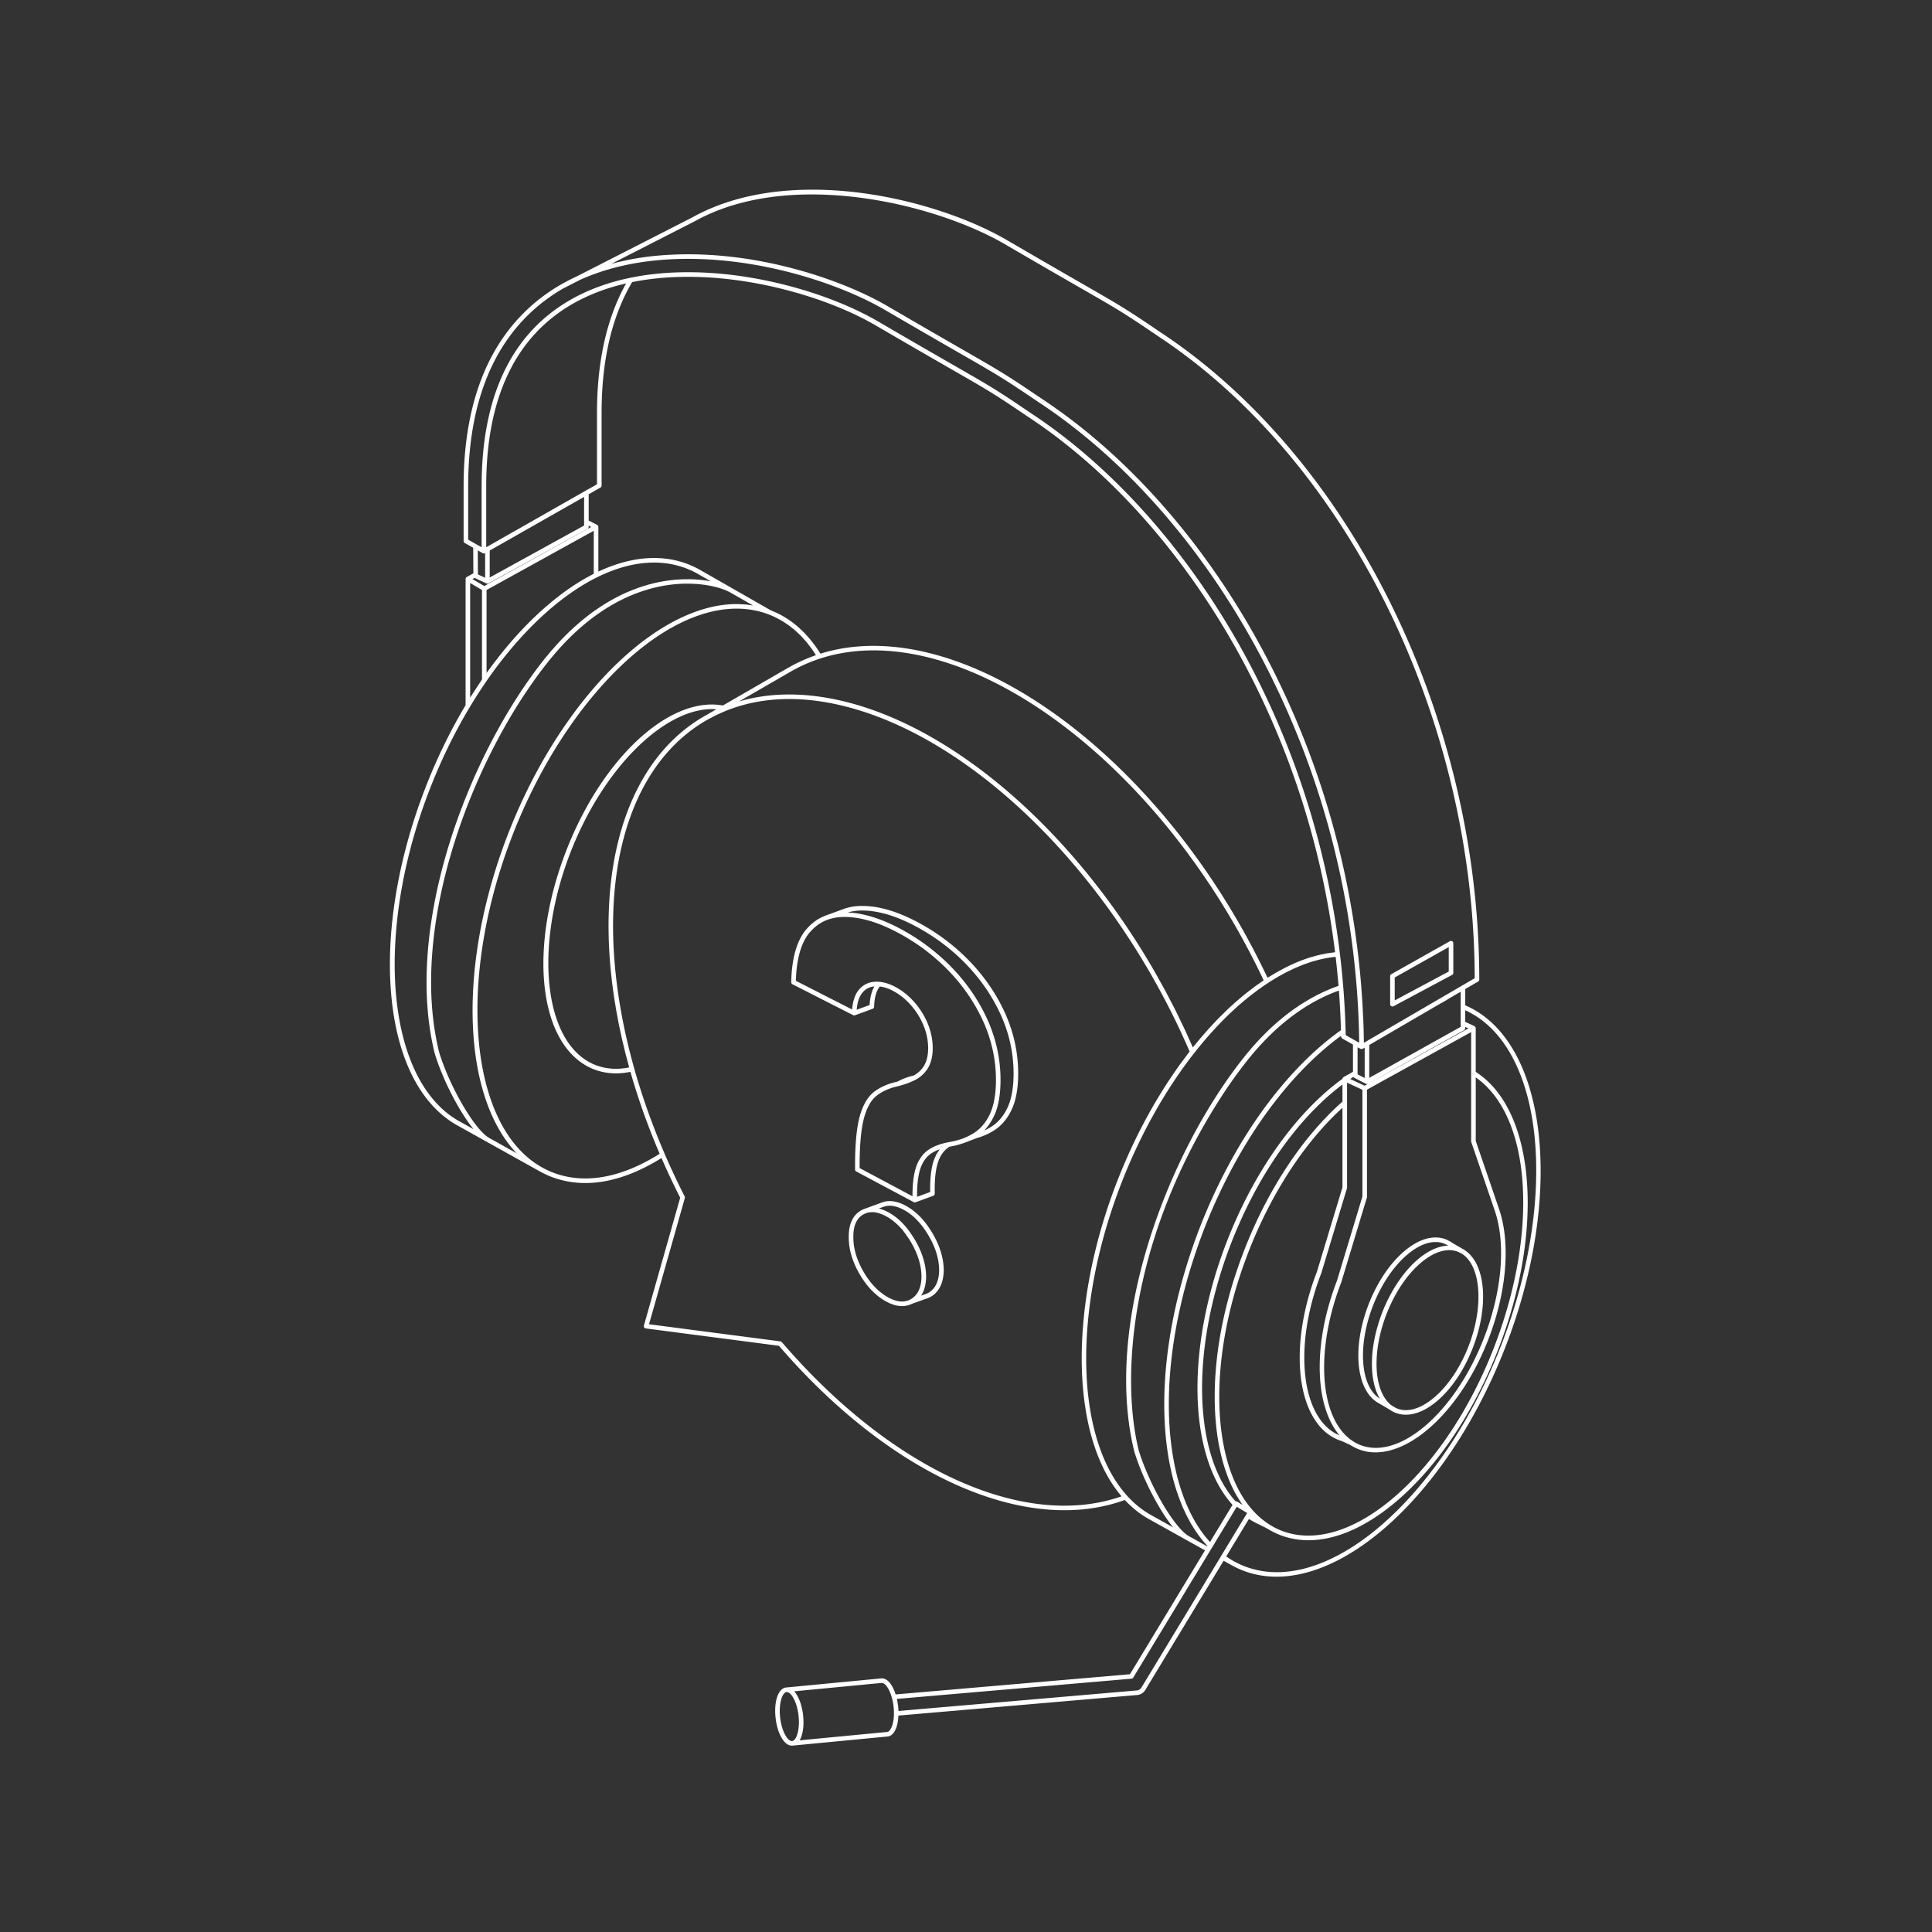 <svg xmlns="http://www.w3.org/2000/svg" width="550" height="550" fill="none" viewBox="0 0 550 550">
    <rect x="0" y="0" width="550" height="550" fill="#333333" stroke="none"/>
    <path fill="#fff" d="M258.333 343.521c-.144-.084-.286-.178-.433-.257l-.04-.019c-2.54-1.356-4.826-1.669-6.784-.928l-3.687 1.349-1.248.455-.116.042q-.004.004-.009.006a6 6 0 0 0-1.122.556c-2.203 1.394-3.304 3.894-3.272 7.418-.031 3.418.998 6.956 3.057 10.516 2.062 3.571 4.612 6.21 7.579 7.845l.008.004.003.002c.111.061.219.104.33.161.28.144.562.291.838.408.229.097.454.165.68.243.153.053.308.12.459.164q1.135.33 2.202.331a6.54 6.54 0 0 0 2.873-.661l.01-.006 4.317-1.547.083-.026c1.169-.425 2.169-1.191 2.97-2.277l.031-.047c1.03-1.422 1.569-3.325 1.6-5.673-.03-3.451-1.131-7.022-3.271-10.614-2.024-3.403-4.399-5.897-7.058-7.445m-4.809 26.149c-.211-.101-.419-.183-.634-.302-2.752-1.518-5.131-3.992-7.075-7.354-1.941-3.359-2.911-6.674-2.882-9.866-.029-3.1.844-5.166 2.667-6.32q.413-.26.899-.445.401-.152.83-.229l.075-.012q.42-.072.86-.075h.009a6 6 0 0 1 .719.045q.373.047.763.14c.787.193 1.64.533 2.569 1.032 1.291.704 2.525 1.661 3.683 2.857a26 26 0 0 1 .841.93l.006-.006.001.002.436-.367-.378.451q.177.207.347.421l.088.11.007.008 1.336 1.894.17.256q.195.308.383.628c2.021 3.392 3.06 6.743 3.088 9.956 0 .261-.015.513-.032.764a11 11 0 0 1-.106.936 7 7 0 0 1-.085.483l-.018.083c0 .005-.021.101-.022.105l-.104.426-.045.148q-.036.121-.076.239l-.081.231q-.09.243-.198.478l.004.001-.003.006c-.005.012-.004.025-.009.037l-.005.012c-.005.01-.014.017-.019.028l-.005.009-.005-.002a5 5 0 0 1-.212.397l.005.003-.003.006c-.012.02-.013.043-.022.064-.01.014-.024.022-.033.037l-.007-.003a5.5 5.5 0 0 1-.694.928c-.432.477-.938.86-1.502 1.142-.01.005-.016.014-.026.019-.454.22-.94.373-1.45.45-1.056.163-2.207 0-3.435-.487-.203-.081-.413-.196-.62-.294m.505-26.381q.207.028.419.07c.191.037.383.077.579.131.137.037.276.083.416.129q.245.08.495.177c.147.057.294.114.443.18.187.082.377.177.567.272.114.057.225.106.34.168l.042.02c.134.073.265.158.398.236.194.114.389.224.58.35.046.03.091.066.138.098 2.157 1.458 4.111 3.638 5.821 6.507 2.022 3.394 3.061 6.745 3.087 9.948-.026 2.082-.489 3.747-1.375 4.947-.644.872-1.439 1.486-2.363 1.826l-.035.011-1.38.493c.059-.088.121-.174.176-.265l.068-.122c.09-.157.172-.312.259-.485l.052-.114c.084-.187.168-.376.214-.515.009-.02.037-.09.044-.111a9 9 0 0 0 .248-.788l.073-.291.033-.156.032-.152.056-.281c.013-.074.024-.151.037-.248l.017-.114.018-.122.021-.15q.04-.324.062-.658c.02-.272.03-.555.035-.858-.031-3.452-1.132-7.024-3.271-10.616a26 26 0 0 0-.404-.659l-.204-.29-.629-.947a14 14 0 0 0-.288-.397l-.14-.194a20 20 0 0 0-.326-.422l-.091-.129a10 10 0 0 0-.346-.416l-.096-.121c-.137-.163-.28-.322-.447-.509a12 12 0 0 0-.464-.497c-1.235-1.276-2.574-2.311-4.046-3.116a14 14 0 0 0-1.272-.596q-.126-.052-.252-.1a11 11 0 0 0-1.01-.336c-.053-.014-.109-.04-.161-.053l1.326-.485c.035-.013.072-.02.108-.032q.305-.107.625-.171c.099-.02.2-.033.301-.047a5 5 0 0 1 .506-.043c.106-.004.211-.01.32-.008q.315.008.644.051"/>
    <path fill="#fff" d="M417.125 286.196v-4.64l3.671-2.139a.65.65 0 0 0 .323-.562c0-74.476-36.487-148.522-90.801-184.293l-.063-.048c-9.861-6.68-11.24-7.473-21.978-13.644a3522 3522 0 0 1-21.534-12.464c-10.817-6.31-25.926-11.291-40.416-13.324-12.27-1.72-30.181-2.24-45.832 5.065a54 54 0 0 0-3.402 1.737l-32.589 16.643-.005.004-.179.091a57 57 0 0 0-4.36 2.227l-.163.084c-8.689 4.99-15.459 12.089-20.124 21.098-5.104 9.869-7.691 22.107-7.691 36.376v15.609a.65.65 0 0 0 .33.566l2.402 1.355.042 7.28-1.875 1.045-.01.003a.63.63 0 0 0-.298.455c-.007.036-.029.067-.029.104v35.929c-4.4 7.364-8.264 15.309-11.481 23.622-7.883 20.353-11.312 41.367-9.656 59.169 1.659 17.827 8.252 30.864 18.63 36.747.058.034.117.066.13.069l8.49 4.738.005.003 14.715 8.21c.015.009.032.006.048.013a26 26 0 0 0 3.508 1.68c3.071 1.188 6.315 1.779 9.695 1.779 6.799 0 14.141-2.399 21.685-7.122a212 212 0 0 0 5.324 11.309l-10.33 36.384a.65.65 0 0 0 .542.823l37.905 4.942c25.711 29.858 55.842 46.812 81.281 46.811 6.031 0 11.797-.96 17.18-2.921 2.018 2.17 4.258 3.974 6.732 5.376.058.034.117.066.13.069l10.776 6.014.004.001 5.178 2.887-21.366 35.265-66.704 5.746c-.955-3.005-2.515-4.748-4.143-4.561l-26.992 2.586-.075.008c-2.225.259-3.495 4.006-2.953 8.717.376 3.269 1.536 6.034 3.03 7.218.508.403 1.054.612 1.592.612q.08-.002.159-.009h.003l.063-.003 27.065-2.593c1.744-.202 2.903-2.524 3.045-5.954l67.964-5.856a3.02 3.02 0 0 0 2.333-1.45l22.278-36.766 1.959 1.09c.007.004.015.002.022.006a26 26 0 0 0 3.52 1.686c3.06 1.184 6.27 1.753 9.586 1.753 22.709-.003 50.168-26.727 65.192-65.523 16.948-43.769 11.766-87.155-11.488-97.132m3.834 21.137q.481.369.945.765.223.194.441.395c.317.287.629.58.932.887q.191.195.379.395.466.49.911 1.013.162.191.32.387.456.555.888 1.144.135.183.266.37a30 30 0 0 1 1.075 1.628 32 32 0 0 1 .995 1.734 35 35 0 0 1 .916 1.839 39 39 0 0 1 .833 1.939 42 42 0 0 1 .752 2.034q.332.975.629 1.989l.041.141q.304 1.05.568 2.14l.019.076q.272 1.126.502 2.292l.003.014c2.959 15.033.727 34.969-7.071 55.104-13.124 33.886-37.693 56.541-56.592 53.216-.046-.008-.094-.011-.141-.02a20 20 0 0 1-1.661-.384c-.07-.019-.141-.03-.21-.05a19.8 19.8 0 0 1-5.317-2.375c-6.529-4.119-11.06-12.034-13.103-22.889-.584-3.122-.955-6.465-1.103-9.936-.553-13.036 1.944-27.588 7.222-42.088.062-.173.131-.345.194-.517.249-.68.499-1.359.764-2.04 5.046-13.032 11.969-24.852 20.019-34.181a92 92 0 0 1 1.851-2.074c.134-.145.27-.284.404-.428q.727-.783 1.462-1.533.264-.267.53-.53a78 78 0 0 1 1.928-1.865c.207-.193.415-.376.622-.565v22.646l-7.249 23.979c-3.295 8.514-4.998 17.179-4.919 25.057.099 10.34 3.335 18.276 8.878 21.772.151.096.302.187.463.284.576.331 1.174.618 1.779.851.298.116.599.217.822.278l2.501 1.148.112.077a12.8 12.8 0 0 0 5.788 1.954q.61.054 1.233.054c11.217-.002 24.741-13.108 32.116-32.151 5.214-13.464 6.373-27.292 3.099-36.995l-6.681-19.521v-18.075c.11.077.225.148.334.227q.258.191.511.388M343.154 437.46a34 34 0 0 1-1.09-1.456c-.159-.223-.323-.439-.478-.668a37 37 0 0 1-1.023-1.611c-.14-.23-.285-.453-.421-.688a42 42 0 0 1-.97-1.803c-.115-.225-.237-.442-.35-.671a47 47 0 0 1-.936-2.06c-.085-.198-.177-.386-.26-.587a52 52 0 0 1-.936-2.455c-.043-.123-.092-.239-.135-.363a61 61 0 0 1-1.971-7.067c-3.744-17.137-1.715-38.865 5.498-60.583a161 161 0 0 1 2.636-7.38 158 158 0 0 1 8.005-17.458c5.82-10.855 12.55-20.286 20.005-28.03 2.7-2.799 5.457-5.33 8.234-7.563l.061-.05a74 74 0 0 1 2.763-2.113l.004.137a.65.65 0 0 0 .216.571l.008.007q.071.062.156.101l2.992 1.69v7.728c-.195.123-.383.245-.556.356l-2.104 1.162c-.011.006-.016.018-.027.025l-.003.001c-.005.003-.007.01-.012.013a.64.64 0 0 0-.201.213l-.002.005c-.007.012-.007.025-.013.037-.032.068-.067.135-.074.212-3.106 2.244-6.195 4.939-9.185 8.015-8.064 8.293-15.271 19.168-20.839 31.45a133 133 0 0 0-2.915 6.939c-7.405 19.123-10.044 39.08-7.238 54.752a58 58 0 0 0 1.213 5.336c1.321 4.715 3.169 8.751 5.499 12.065l.083.114q.536.757 1.106 1.461c.051.063.104.121.155.183.271.329.54.663.823.974l-6.404 10.576a31 31 0 0 1-.792-.895c-.174-.207-.352-.409-.522-.622m-6.746-9.085c.291.705.605 1.378.92 2.05.108.228.206.468.316.693.304.619.629 1.209.953 1.798.14.253.27.518.413.766.321.555.663 1.082 1.003 1.609.164.256.321.523.491.772.342.504.704.98 1.065 1.457.185.245.363.501.553.739.368.46.754.892 1.14 1.326.165.186.32.389.49.57l-.051.084-5.185-2.89-.06-.039a7 7 0 0 1-1.076-.763c-2.649-2.237-6.232-7.551-9.323-13.926l-.013-.029c-1.598-3.308-2.931-6.644-3.847-9.611-5.135-20.611-2.551-58.598 21.629-97.823 2.957-4.795 6.071-9.258 9.254-13.265 3.369-4.239 6.97-7.942 10.705-11.008a58 58 0 0 1 5.851-4.23l.207-.126q.87-.543 1.75-1.046c.143-.082.287-.157.43-.237a50 50 0 0 1 1.552-.834c.187-.096.375-.186.563-.279.48-.238.962-.472 1.446-.693q.315-.14.632-.277.702-.31 1.406-.593.327-.129.654-.252.44-.166.883-.322c.282 3.672.479 7.464.586 11.279-4.061 2.878-8.08 6.374-11.95 10.396-7.544 7.832-14.346 17.359-20.216 28.318a160 160 0 0 0-8.072 17.604 160 160 0 0 0-4.215 12.393c-6.004 20.269-7.487 40.273-3.98 56.328a59 59 0 0 0 2.906 9.563c.065.163.123.337.19.498m41.612-157.013c-.495.08-.993.185-1.49.288-.312.065-.621.12-.934.194a37 37 0 0 0-1.73.464c-.24.069-.478.125-.719.199a44 44 0 0 0-5.04 1.905c-.088.039-.177.086-.265.126-.75.342-1.503.703-2.259 1.092-.245.127-.492.27-.738.401-.597.32-1.194.643-1.794.992-.323.189-.649.395-.973.592-.411.25-.82.485-1.231.748-.417-.882-.851-1.761-1.282-2.64-.162-.334-.32-.668-.485-1.001a218 218 0 0 0-1.548-3.046c-.178-.345-.35-.693-.53-1.037a214 214 0 0 0-1.962-3.665l-.173-.324a218 218 0 0 0-2.302-4.087c-23.325-40.383-57.031-68.773-87.622-76.552l-.06-.016a75 75 0 0 0-1.832-.439l-.133-.031a69 69 0 0 0-1.747-.37l-.209-.044a77 77 0 0 0-1.652-.303l-.298-.052a68 68 0 0 0-1.569-.243l-.366-.054a64 64 0 0 0-1.486-.186l-.44-.052q-.703-.074-1.4-.132l-.514-.046a60 60 0 0 0-1.321-.084q-.29-.018-.577-.033a59 59 0 0 0-1.249-.041c-.212-.005-.425-.013-.636-.016a66 66 0 0 0-1.18-.001c-.23.002-.46.001-.688.006q-.56.012-1.117.036-.368.012-.735.03c-.353.018-.704.044-1.055.069q-.391.027-.783.059-.497.046-.992.1c-.275.03-.551.057-.825.091q-.47.06-.94.129-.431.059-.859.125-.446.074-.89.155-.445.078-.889.163-.424.086-.846.179-.457.097-.911.203c-.27.063-.537.133-.805.201-.312.08-.624.159-.934.245q-.383.108-.764.223c-.226.066-.454.127-.679.197-.159-.256-.33-.489-.493-.739-.279-.429-.557-.862-.848-1.272-.215-.303-.442-.586-.664-.878-.289-.38-.573-.767-.873-1.128-.257-.311-.527-.599-.792-.897-.278-.311-.551-.632-.837-.928-.333-.345-.681-.662-1.025-.986-.233-.219-.459-.451-.697-.661a28 28 0 0 0-1.403-1.138c-.141-.109-.275-.23-.418-.335a26 26 0 0 0-1.902-1.286l-.026-.017a25 25 0 0 0-2.049-1.132 26 26 0 0 0-2.099-.925l-10.902-6.232-.006-.005-.01-.005-9.296-5.315-.02-.009-.014-.008-.001.002q-.05-.027-.104-.044l.005-.014-.007-.003.001-.001a26 26 0 0 0-1.597-.817c-.217-.102-.434-.184-.651-.279-.332-.145-.66-.296-.997-.427a26 26 0 0 0-2.975-.944l-.128-.029a26 26 0 0 0-1.387-.305c-.096-.018-.193-.031-.289-.048a27 27 0 0 0-1.255-.198c-.122-.016-.247-.025-.37-.04a28 28 0 0 0-1.198-.117c-.14-.01-.281-.013-.421-.021a29 29 0 0 0-1.174-.047c-.148-.003-.298.002-.447.002-.389 0-.778.003-1.171.018-.154.006-.31.018-.466.027q-.583.03-1.172.082c-.159.015-.319.035-.479.052q-.589.063-1.182.146-.24.037-.481.077-.598.094-1.201.211-.238.048-.477.099-.609.127-1.221.277l-.472.121a38 38 0 0 0-1.703.485q-.638.196-1.28.417l-.435.154q-.656.234-1.316.494l-.412.164a50 50 0 0 0-1.735.744c-.218.098-.434.189-.652.291v-12.719l-.001-.005.001-.005c0-.034-.021-.061-.027-.093-.014-.08-.026-.16-.067-.229-.023-.037-.062-.06-.092-.093-.043-.047-.077-.102-.133-.135-.007-.004-.014-.002-.02-.006l-.015-.013-2.399-1.227v-7.48l3.35-1.904a.65.65 0 0 0 .329-.565v-20.76c0-14.933 2.927-27.434 8.694-37.169 4.396-.888 9.116-1.388 14.036-1.485 4.555-.088 9.302.156 14.115.733 14.784 1.772 30.211 6.68 41.267 13.13 10.314 6.016 17.064 9.894 21.531 12.461 10.841 6.23 11.974 6.881 21.798 13.532 24.913 16.381 47.375 42.511 63.248 73.578 12.594 24.646 20.706 51.162 24.114 78.826-.34.034-.684.094-1.026.139s-.68.083-1.021.139m-40.796 21.608c-.401-.859-.825-1.712-1.24-2.567-.489-1.011-.969-2.024-1.476-3.03-.398-.792-.819-1.575-1.229-2.364-.55-1.061-1.092-2.125-1.661-3.178-.281-.521-.58-1.034-.866-1.553-.706-1.28-1.406-2.564-2.138-3.831-23.358-40.461-57.786-70.017-89.852-77.134a73 73 0 0 0-3.414-.664l-.352-.061a66 66 0 0 0-3.297-.47l-.306-.033a61 61 0 0 0-6.492-.381c-.073-.001-.149-.007-.222-.007-.111 0-.221.005-.331.006q-.597.003-1.188.02-.378.01-.754.026-.59.023-1.174.059-.367.025-.733.054-.59.043-1.174.1-.343.036-.685.077-.604.066-1.204.145c-.189.026-.375.058-.563.086-.435.065-.869.129-1.299.205l-.064.012a48 48 0 0 0-4.677 1.078c-.148.042-.298.079-.445.122l14.688-8.482a44.3 44.3 0 0 1 8.402-3.733l.002-.001c4.988-1.618 10.271-2.37 15.755-2.319l.074-.001c.424.005.852.021 1.279.035.189.006.376.007.566.015.11.005.222.014.333.019 33.277 1.616 73.372 31.969 99.967 78.019l.01.02a208 208 0 0 1 1.971 3.495l.229.407c.444.807.874 1.623 1.308 2.436.281.528.569 1.052.846 1.582.426.814.837 1.635 1.252 2.455.263.518.532 1.034.79 1.553.481.969.947 1.943 1.412 2.917.156.328.318.654.473.982-.4.267-.796.56-1.194.838-.426.297-.853.585-1.277.895-.513.376-1.023.777-1.534 1.172-.376.29-.753.568-1.128.869a79 79 0 0 0-2.022 1.693c-.243.208-.487.407-.729.62a87 87 0 0 0-2.48 2.263c-.332.315-.661.651-.991.975-.531.518-1.063 1.032-1.59 1.572-.383.392-.762.806-1.144 1.21-.468.495-.936.984-1.401 1.495-.407.449-.81.918-1.215 1.379-.431.491-.863.977-1.29 1.481-.426.503-.847 1.023-1.27 1.539-.299.367-.602.719-.9 1.093-.324-.744-.674-1.485-1.007-2.227-.447-.995-.885-1.991-1.349-2.983m-158.53 10.981q-.258.046-.513.087-.39.06-.777.102-.272.033-.54.057-.374.03-.745.045c-.178.008-.358.018-.535.02a17 17 0 0 1-.745-.009c-.168-.005-.337-.007-.503-.017a17 17 0 0 1-.785-.07c-.145-.016-.29-.027-.434-.046q-.45-.063-.893-.152c-.099-.019-.199-.033-.297-.054q-1.2-.256-2.343-.698-.024-.01-.049-.017c-.094-.037-.19-.084-.285-.123-.256-.107-.512-.213-.763-.334-.084-.04-.168-.09-.252-.133a15 15 0 0 1-.759-.4c-12.903-7.415-15.145-33.535-5.104-59.463q.464-1.198.955-2.374l.002-.005q.476-1.14.976-2.257l.165-.361q.424-.94.864-1.862l.229-.471q.416-.863.848-1.712l.256-.496q.427-.829.866-1.641l.268-.487a86 86 0 0 1 2.12-3.66l.24-.391q.508-.822 1.029-1.624.098-.153.198-.305.558-.853 1.13-1.681l.126-.184a82 82 0 0 1 1.274-1.788l.012-.016c4.012-5.465 8.407-10.002 12.879-13.327l.059-.043q.706-.525 1.415-1.006l.096-.066q.691-.468 1.384-.896l.118-.074q.686-.42 1.371-.801l.123-.068q.69-.38 1.379-.718l.105-.052q.711-.346 1.419-.646l.057-.025c1.976-.832 3.934-1.396 5.847-1.665.055-.008.11-.011.165-.019q.609-.081 1.21-.123c.137-.009.273-.009.409-.015.32-.015.64-.026.956-.022.147.001.292.01.438.016q.285.012.568.034l-3.362 1.941-.121.064c-16.054 9.271-25.333 28.021-26.95 51.961l-.01.127a111 111 0 0 0-.169 3.369l-.013.286a119 119 0 0 0-.058 3.293c-.001.146-.006.29-.006.437-.002 1.066.017 2.144.044 3.228.004.192.004.38.009.573.031 1.046.082 2.104.139 3.166.013.236.019.468.033.704.061 1.022.141 2.055.226 3.09.024.284.04.564.066.85.088.995.195 2 .306 3.007.037.332.066.661.105.994.113.968.246 1.945.38 2.922.052.381.097.758.152 1.141.137.941.292 1.89.448 2.84.07.426.132.849.206 1.277.158.918.335 1.844.512 2.77.088.466.17.93.263 1.399.179.897.377 1.802.573 2.705.109.505.211 1.007.326 1.513.197.874.413 1.754.627 2.634.132.544.257 1.086.395 1.633.215.852.449 1.71.679 2.567.131.487.25.971.386 1.46-.14.028-.281.059-.42.085M135.876 195.45q-.364.551-.724 1.108-.332.517-.665 1.043c-.214.338-.432.67-.644 1.01v-32.642l3.369 1.985v25.5c-.153.224-.303.455-.455.68q-.44.65-.881 1.316m274.497 90.076 1.67-.972c.029-.018.042-.049.068-.07l3.713-2.163v4.326c0 .011-.004.02-.003.031v4.643l.003.01v.995l-26.027 14.52v-9.361l20.482-11.933c.031-.012.064-.008.094-.026m-30.124 29.83c-.238.226-.475.466-.713.697-.423.412-.847.818-1.267 1.245-.237.24-.471.495-.706.74-.42.436-.84.868-1.256 1.319-.141.153-.279.315-.419.469a91 91 0 0 0-1.496 1.676c-8.144 9.437-15.146 21.389-20.247 34.56-.168.432-.323.862-.484 1.292-.162.433-.33.866-.487 1.299-5.335 14.656-7.858 29.382-7.298 42.585.152 3.563.53 6.969 1.125 10.122.025.136.057.265.084.401q.186.957.397 1.885c.065.282.135.556.203.833q.177.723.368 1.426a49 49 0 0 0 .663 2.212c.082.253.162.508.248.756q.273.792.567 1.555c.059.152.113.309.172.458q.388.974.812 1.899c.079.173.163.338.244.508q.315.667.65 1.308.17.318.343.631.308.56.631 1.099.188.314.379.62.344.542.704 1.059c.092.133.177.276.27.407l-1.539-.933c-.038-.023-.084-.02-.125-.035-.046-.015-.088-.034-.136-.038-.026-.003-.049-.021-.076-.021a1 1 0 0 0-.118.011q-.104-.117-.207-.236-.454-.516-.888-1.064-.125-.164-.248-.329a28 28 0 0 1-.868-1.197q-.094-.141-.187-.285-.441-.658-.857-1.355l-.108-.191a33 33 0 0 1-.865-1.572c-1.212-2.362-2.231-5.006-3.048-7.919a56 56 0 0 1-1.185-5.215c-2.764-15.441-.15-35.144 7.172-54.054a136 136 0 0 1 2.886-6.87c5.497-12.121 12.595-22.847 20.532-31.024l.058-.053a76 76 0 0 1 4.023-3.849l.081-.073a69 69 0 0 1 1.755-1.494c.147-.121.294-.246.441-.366a62 62 0 0 1 1.943-1.509v4.851c-.206.182-.411.379-.618.566-.435.393-.871.783-1.305 1.193m7.029 96.019a12 12 0 0 1-1.607-.773 7 7 0 0 1-.46-.284l-.112-.072c-7.301-4.765-9.801-17.429-7.064-31.988.807-4.29 2.064-8.743 3.793-13.209l7.293-24.119a.7.7 0 0 0 .028-.189V310.2l29.657-16.388v31.089q.001.108.035.211l6.624 19.357.093.269c3.178 9.418 2.026 22.913-3.082 36.102-6.406 16.542-17.453 28.522-27.319 30.903-2.76.665-5.429.579-7.879-.368m-6.193-2.865a12 12 0 0 1-.833-.411c-.085-.046-.172-.086-.257-.135a7 7 0 0 1-.411-.252c-5.162-3.257-8.178-10.797-8.273-20.687-.077-7.715 1.594-16.213 4.848-24.621l7.293-24.119a.7.7 0 0 0 .028-.188v-24.215l-.001-.004V308.2l4.369 2.03v30.412l-7.249 23.98a79 79 0 0 0-1.138 3.15l-.105.307a77 77 0 0 0-.929 2.982l-.133.461q-.413 1.46-.761 2.905l-.104.446c-.229.981-.44 1.957-.624 2.925l-.043.243a67 67 0 0 0-.454 2.762l-.055.373c-.124.9-.222 1.789-.305 2.67l-.057.611a59 59 0 0 0-.155 2.479q-.013.349-.022.694a51 51 0 0 0-.02 2.35c.003.23.014.454.021.681a49 49 0 0 0 .164 2.796q.08.89.196 1.752c.038.288.074.578.118.861a37 37 0 0 0 .526 2.712c.13.552.268 1.097.422 1.625.088.307.187.603.284.902a27 27 0 0 0 .866 2.296 24 24 0 0 0 .93 1.912 20 20 0 0 0 1.073 1.741q.41.588.853 1.129c.058.071.109.153.168.222zm5.387-102.665v-.326l-.002-.007v-.063l-.001-.003v-7.289l.802.397.013.012c.008.005.018.003.027.008l.017.008c.014.007.03.004.044.009a.7.7 0 0 0 .195.051c.013.001.025.01.038.01l.011-.003.013-.003c.034-.001.064-.017.097-.023a1 1 0 0 0 .13-.037c.028-.011.059-.009.086-.025l.022-.005c.006-.004.008-.012.015-.016l.516-.299v8.645zm31.549-13.088-29.544 16.323-4.1-1.905c.295-.2.589-.408.885-.599.061.103.149.19.259.247l3.326 1.712a.66.66 0 0 0 .298.072h.002a.64.64 0 0 0 .317-.083l27.327-15.246a.65.65 0 0 0 .334-.567l.001-.004v-.366zm-250.766-128.46a58 58 0 0 0-1.918 1.112l-.121.071a68 68 0 0 0-6.227 4.297l-.137.109q-.946.733-1.89 1.511c-.123.102-.247.21-.37.314q-.826.688-1.648 1.409c-.159.14-.317.286-.476.428a89 89 0 0 0-1.529 1.393q-.267.252-.535.509-.73.69-1.453 1.406-.288.286-.572.576-.702.705-1.397 1.433-.298.314-.595.632-.679.722-1.35 1.465-.307.34-.612.684a108 108 0 0 0-1.928 2.229 116 116 0 0 0-3.128 3.883 107 107 0 0 0-1.818 2.415q-.325.44-.646.886c-.13.181-.264.356-.393.538v-23.632l11.838-6.542 18.682-10.324v12.253c-.457.231-.915.482-1.373.73-.134.073-.269.141-.404.215m-.976-22.844v7.132c0 .007.006.013.006.021v1.003l-26.874 14.798v-7.675zm-3.284-54.934c2.81-1.613 5.862-2.983 9.126-4.1l.016-.005a59 59 0 0 1 4.002-1.212l.03-.008q1.022-.27 2.067-.511l-.06.111q-.418.752-.815 1.524l-.186.36a53 53 0 0 0-.766 1.578l-.17.363q-.37.81-.719 1.64l-.15.358a57 57 0 0 0-.802 2.05 64 64 0 0 0-1.326 3.98l-.08.275q-.287.977-.548 1.976l-.056.221q-.267 1.034-.506 2.092l-.03.138q-.248 1.104-.465 2.234l-.004.02c-1.058 5.508-1.597 11.47-1.597 17.874v20.383l-3.325 1.89-.017.005-28.174 16.025-.014.014-.011.006v-17.393c0-12.53 2.067-23.159 6.172-31.829 4.107-8.668 10.253-15.375 18.408-20.059m-25.561 70.965a.65.65 0 0 0 .648.004l.029-.016v7.014l-2.052-.959-.04-6.843 1.409.795zm-2.333 7.029.032.017 3.351 1.566c.005.002.009 0 .013.002a.65.65 0 0 0 .264.059l.01-.003a.64.64 0 0 0 .288-.074c.005-.003.011-.001.015-.004l28.174-15.514a.65.65 0 0 0 .337-.569v-.343l.717.367-7.241 4.002-23.189 12.814-.152-.089-3.217-1.898zm62.604-101.482a53 53 0 0 1 3.34-1.706c27.202-12.692 66.105-2.844 85.043 8.204a3520 3520 0 0 0 21.542 12.468c10.902 6.266 12.069 6.936 21.815 13.539q.036.032.077.06c53.917 35.459 90.172 108.921 90.296 182.886l-31.552 18.383a244 244 0 0 0-.163-6.474.7.7 0 0 0-.023-.151c-.139-3.46-.36-7.018-.657-10.582a245 245 0 0 0-.809-8c-3.397-28.896-11.784-56.597-24.93-82.331-8.211-16.067-18.03-30.782-29.185-43.736-11.13-12.926-23.319-23.783-36.219-32.267-9.944-6.738-11.335-7.537-22.162-13.76a3567 3567 0 0 1-21.494-12.44c-11.61-6.773-33.41-14.696-56.635-14.737q-1.67.001-3.309.054c-.14.005-.277.015-.418.02-2.97.11-5.863.344-8.656.724a77 77 0 0 0-4.876.822l-.005.001c-.629.127-1.248.266-1.867.408-.187.043-.377.081-.563.125-.523.124-1.038.26-1.554.394-.228.06-.461.113-.688.175zm-64.424 75.376c0-14.059 2.539-26.097 7.547-35.778 4.544-8.778 11.139-15.695 19.571-20.543l.012-.003 4.69-2.395.013-.01q1.027-.466 2.086-.896c5.035-2.045 10.598-3.491 16.571-4.304 3.884-.53 7.981-.788 12.205-.787 22.974.04 44.516 7.868 55.982 14.56 9.833 5.736 16.378 9.498 21.156 12.245l.346.198c10.788 6.202 12.174 6.998 22.087 13.715 12.798 8.416 24.896 19.193 35.957 32.034 11.092 12.881 20.854 27.51 29.011 43.48 13.075 25.589 21.418 53.141 24.797 81.891a239 239 0 0 1 1.463 18.634c.085 2.158.135 4.301.162 6.407l-3.838-2.168-.03-1.097a235 235 0 0 0-.604-11.78l-.066-.782a239 239 0 0 0-.948-9.445c-3.378-28.055-11.564-54.947-24.328-79.928-15.973-31.26-38.592-57.566-63.685-74.067-9.854-6.673-10.992-7.326-21.871-13.577a3544 3544 0 0 1-21.524-12.458c-11.203-6.534-26.817-11.506-41.768-13.298-4.87-.585-9.681-.832-14.295-.742-5.11.1-10.012.63-14.569 1.572-6.32 1.306-12.059 3.423-17.059 6.295-8.374 4.812-14.684 11.678-18.9 20.539-4.217 8.859-6.341 19.713-6.341 32.499v17.379l-3.83-2.16zm-2.668 180.715c-20.623-11.688-24.285-53.1-8.338-94.277 3.214-8.303 7.075-16.236 11.475-23.579.081-.136.163-.267.245-.402a136 136 0 0 1 2.264-3.623q.967-1.497 1.959-2.946l.178-.263c9.463-13.749 20.678-24.295 31.58-29.696a49 49 0 0 1 2.053-.957l.172-.073a44 44 0 0 1 3.81-1.444l.335-.109a37 37 0 0 1 3.92-1.008l.148-.026a32 32 0 0 1 1.713-.282l.42-.053q.733-.09 1.458-.146l.44-.032a29 29 0 0 1 1.556-.052l.247-.005c.739.001 1.469.036 2.192.096q.172.015.343.033c.705.067 1.404.157 2.092.281l.049.007c.701.128 1.392.292 2.075.478l.371.105c.677.197 1.347.413 2.004.668.434.167.872.359 1.312.56.081.037.166.068.247.106q.78.368 1.587.816l.048.027 3.801 2.171c-.095-.018-.197-.033-.294-.051a32 32 0 0 0-.806-.136q-.268-.041-.544-.078a36 36 0 0 0-1.261-.152q-.312-.03-.631-.057c-.222-.019-.441-.039-.669-.054a44 44 0 0 0-1.062-.053 38 38 0 0 0-.903-.019q-.297-.005-.598-.006a33 33 0 0 0-1.423.031q-.438.015-.885.041c-.174.01-.353.026-.529.039q-.91.067-1.856.18c-.156.019-.31.034-.468.055-.326.043-.658.095-.989.146q-.3.047-.6.097-.502.086-1.012.186l-.593.123c-.355.075-.71.15-1.071.235l-.112.029a44 44 0 0 0-2.46.673q-.296.088-.596.182a48 48 0 0 0-1.751.6 46 46 0 0 0-1.108.417c-.206.081-.414.169-.621.254a48 48 0 0 0-2.377 1.05c-.125.059-.248.113-.373.173-.378.184-.759.382-1.14.579a45 45 0 0 0-1.842.998q-.363.209-.728.426c-.384.227-.767.453-1.152.695-.198.124-.397.258-.596.386q-1.11.714-2.228 1.514c-.241.171-.481.339-.722.517-.379.279-.758.571-1.138.866q-.391.301-.782.615a66 66 0 0 0-1.138.931c-.255.214-.511.439-.767.661a68 68 0 0 0-2.666 2.435q-.088.084-.178.167c-.384.374-.768.768-1.152 1.158-.259.264-.519.526-.778.798q-.571.601-1.143 1.226a96 96 0 0 0-.775.864c-.387.436-.773.873-1.159 1.327-.221.26-.442.535-.663.801-.377.456-.756.896-1.133 1.371-21.802 27.447-40.121 76.101-31.118 112.245 2.396 7.761 7.006 16.494 11.033 21.482l-4.012-2.239c-.016-.009-.17-.095-.187-.103m8.693 4.851-.002-.002-.013-.007c-4.12-2.316-11.18-14.371-14.252-24.326-8.895-35.71 9.273-83.888 30.882-111.089 15.457-19.455 31.723-22.987 42.094-22.318l.069.005q.625.042 1.219.103l.194.02c.822.088 1.599.203 2.329.335l.273.052q.4.077.778.16.144.03.285.063.46.106.889.22c.099.026.191.054.287.081a23 23 0 0 1 .914.274q.207.068.403.137.278.096.534.194c.128.049.256.097.374.146.128.052.246.104.363.156l.202.091q.179.083.341.164l.097.051c.108.056.215.112.31.166l6.486 3.708c-.291-.049-.589-.073-.882-.113-.433-.059-.863-.128-1.301-.167-.35-.031-.707-.034-1.061-.052-.416-.021-.828-.059-1.249-.062h-.15c-3.601 0-7.308.673-11.056 1.954-20.224 6.905-41.644 31.513-54.067 63.588-7.864 20.309-11.297 41.283-9.665 59.059.51 5.563 1.509 10.652 2.943 15.214l.001.004c1.145 3.641 2.572 6.939 4.263 9.858l.016.027c1.262 2.175 2.671 4.138 4.22 5.876l.057.063c.204.228.403.463.612.683zm18.096 9.818a24.6 24.6 0 0 1-3.376-1.618c-20.496-11.781-24.102-53.159-8.209-94.201 12.263-31.664 33.29-55.957 53.084-62.78 3.665-1.262 7.288-1.925 10.804-1.925h.147c3.171.018 6.216.584 9.053 1.683.009.004.019.002.027.005a25 25 0 0 1 2.004.883c.124.061.242.136.365.2.528.272 1.051.553 1.559.863.187.114.365.246.549.365.435.281.869.563 1.289.873.204.15.398.318.598.474.389.305.778.609 1.154.939.203.179.398.374.598.56.359.334.717.668 1.063 1.026.198.204.388.424.581.636.335.367.669.734.991 1.123.188.228.369.469.554.705.312.4.623.801.923 1.223.179.251.351.515.525.774q.298.445.588.907c-.248.086-.491.184-.737.274-.342.124-.684.248-1.022.38-.355.139-.704.288-1.054.436-.355.149-.711.295-1.061.453-.322.145-.637.301-.954.454-.363.174-.73.343-1.087.526-.452.232-.894.479-1.336.726-.198.11-.402.211-.598.324l-18.612 10.748c-.212-.038-.427-.058-.64-.088-.226-.032-.45-.069-.678-.093-.258-.026-.52-.037-.781-.052-.227-.013-.454-.032-.683-.037-.261-.006-.525.004-.788.01-.232.005-.463.004-.696.017-.261.015-.523.045-.785.07-.239.023-.477.04-.717.072-.255.033-.513.082-.769.125-.249.042-.497.078-.747.129-.249.051-.499.116-.749.176-.259.062-.518.118-.778.19-.24.065-.481.145-.722.218-.272.084-.543.162-.816.255-.227.078-.455.169-.683.254-.287.106-.574.209-.861.327-.213.087-.426.186-.638.278-.304.133-.608.262-.912.406-.194.092-.388.196-.582.293-.323.161-.646.32-.97.494-.173.094-.346.198-.519.295-.344.193-.688.384-1.031.592-.152.092-.304.193-.456.287-.364.227-.728.454-1.091.696-.13.087-.259.181-.388.27-.385.263-.77.528-1.154.809-.104.077-.208.16-.312.238-.408.303-.816.611-1.222.934l-.234.193c-.431.348-.861.701-1.288 1.069l-.159.141q-.678.588-1.352 1.21l-.069.066c-7.953 7.4-15.278 18.42-20.384 31.605-10.439 26.954-8.002 53.204 5.668 61.061.759.434 1.529.803 2.286 1.095.079.03.161.051.241.08q.552.206 1.116.372c.178.052.36.094.54.14q.435.113.877.203.284.056.57.102.453.074.91.124.272.032.545.056.55.04 1.107.049c.104.001.204.013.308.013l.074-.002c.078 0 .158-.006.237-.007q.506-.007 1.02-.042.191-.015.384-.035.45-.038.904-.098.207-.028.414-.062.454-.069.913-.159c.067-.014.133-.021.201-.035 2.213 7.759 5.009 15.601 8.32 23.328-10.996 6.933-21.495 8.777-30.391 5.332m65.176 48.292a.66.66 0 0 0-.409-.221l-37.405-4.877 10.193-35.905a.65.65 0 0 0-.046-.473 210 210 0 0 1-5.699-12.131l-.006-.024c-3.468-8.036-6.378-16.2-8.65-24.264l-.006-.011c-12.834-45.596-4.772-84.501 20.541-99.122l.014-.004.206-.119c.302-.172.624-.326.934-.492.605-.324 1.206-.652 1.833-.951.192-.091.394-.168.588-.257.73-.335 1.463-.666 2.215-.964q.006-.002.011-.006c9.337-3.691 19.965-4.255 31.588-1.675 31.716 7.039 65.822 36.358 89.008 76.514a216 216 0 0 1 8.757 16.838c.095.204.182.409.276.614.734 1.593 1.45 3.19 2.139 4.79-.587.753-1.156 1.543-1.731 2.319-.387.521-.782 1.026-1.163 1.557a134 134 0 0 0-2.245 3.257c-.222.33-.453.647-.673.981a141 141 0 0 0-2.674 4.217c-.043.072-.09.14-.133.212-4.611 7.582-8.691 15.866-12.046 24.519q-.015.03-.029.064c-4.833 12.481-7.907 25.052-9.249 36.862l-.011.111q-.175 1.544-.31 3.07l-.018.225a123 123 0 0 0-.217 2.91l-.018.34q-.084 1.385-.134 2.753c-.005.141-.006.281-.011.422q-.043 1.321-.055 2.623c-.002.163.001.324 0 .486q-.006 1.263.018 2.507l.016.54q.029 1.207.086 2.395l.035.59q.063 1.151.152 2.283c.017.212.039.421.057.632q.095 1.1.215 2.181l.08.659q.125 1.053.275 2.084l.107.682q.155 1.005.333 1.99.066.35.135.7.183.959.388 1.898.081.357.165.711.21.913.442 1.805.098.363.198.721.236.868.494 1.714.113.363.23.723.262.824.544 1.625.132.365.266.723.286.778.592 1.534.15.362.303.72.31.733.638 1.444.169.357.341.709.334.69.684 1.357.187.351.379.695.356.646.729 1.27.208.341.42.677.377.602.771 1.182.227.33.46.654a34 34 0 0 0 1.316 1.725c.155.19.302.39.459.574-27.573 9.667-65.401-7.458-96.693-43.892m104.945 49.132c-2.41-1.365-4.646-3.177-6.648-5.39-14.894-16.45-15.589-53.002-1.69-88.887 5.333-13.764 12.503-26.592 20.736-37.097l.004-.003c6.644-8.475 13.711-15.196 21.005-19.977l.007-.006a63 63 0 0 1 2.178-1.357c.102-.061.205-.131.308-.191.553-.327 1.103-.621 1.653-.921.284-.155.569-.324.853-.472.499-.261.996-.493 1.493-.732.332-.16.666-.333.998-.484.461-.209.92-.391 1.379-.582.365-.151.731-.314 1.095-.453.43-.166.857-.306 1.285-.454.389-.135.78-.279 1.168-.4.405-.127.807-.231 1.211-.342.406-.113.813-.231 1.216-.328.388-.093.772-.165 1.157-.243.415-.085.83-.174 1.241-.242.376-.062.748-.104 1.121-.152q.47-.062.936-.11c.323 2.744.6 5.513.826 8.248-.18.062-.358.137-.537.202-.477.173-.953.347-1.427.537-.226.091-.451.191-.677.286-.474.198-.948.397-1.42.613-.205.094-.408.197-.613.294-.492.233-.983.466-1.472.718-.156.08-.311.169-.468.251a54 54 0 0 0-1.598.871c-.073.042-.146.089-.22.132a57.5 57.5 0 0 0-7.667 5.333c-3.812 3.128-7.479 6.898-10.899 11.204-3.218 4.05-6.36 8.556-9.343 13.393-9.053 14.686-16.266 31.923-20.309 48.538-4.525 18.598-5.035 35.985-1.465 50.315.949 3.076 2.305 6.467 3.921 9.808l.013.029a82 82 0 0 0 1.751 3.41l.008.015c1.775 3.268 3.613 6.099 5.325 8.216l-6.248-3.486zm-105.43 57.754c-.458-3.987.576-7.127 1.809-7.277l.018-.001.026-.002c.09-.006.186.023.282.049.044.012.086.01.132.029q.203.081.419.251c.995.789 2.168 3.057 2.546 6.347q.054.48.08.953l.011.231q.02.418.017.822l.001.111a15 15 0 0 1-.064 1.146 12 12 0 0 1-.159 1.119q-.022.12-.046.236a9 9 0 0 1-.104.431q-.026.092-.053.179a7 7 0 0 1-.195.571 6 6 0 0 1-.133.308c-.03.063-.06.128-.091.186a3 3 0 0 1-.274.429l-.053.066q-.165.2-.335.32l-.053.031a.9.9 0 0 1-.356.137l-.007.001c-.267.024-.561-.08-.872-.326-.994-.789-2.167-3.056-2.546-6.347m30.485 4.08-24.931 2.388c.017-.03.031-.066.048-.097q.101-.183.193-.384.076-.164.147-.342.092-.229.174-.476.037-.12.071-.24.08-.268.144-.556.023-.095.044-.193.17-.817.235-1.756l.004-.081q.026-.414.029-.849v-.221a17 17 0 0 0-.021-.766l-.012-.252a18 18 0 0 0-.254-2.143c-.021-.12-.048-.234-.071-.351q-.072-.373-.158-.732-.05-.2-.105-.395a15 15 0 0 0-.18-.627 14 14 0 0 0-.131-.387 13 13 0 0 0-.359-.923 10 10 0 0 0-.241-.508q-.08-.163-.163-.319a8 8 0 0 0-.28-.465c-.055-.087-.108-.178-.165-.26a6 6 0 0 0-.357-.459c-.042-.05-.082-.107-.124-.154l-.016-.02 24.86-2.382c.846-.087 2.125 1.291 2.921 4.137a16 16 0 0 1 .5 2.563c.075.644.111 1.31.107 1.982-.018 3.161-.991 5.161-1.909 5.268m72.365-12.638c-.281.47-.779.778-1.331.826l-67.831 5.844c-.002-.08-.013-.155-.017-.235q-.021-.419-.062-.829c-.012-.13-.014-.265-.029-.393-.009-.077-.029-.15-.039-.226a18 18 0 0 0-.259-1.494c-.018-.087-.025-.177-.045-.263l66.779-5.753a.65.65 0 0 0 .5-.311l29.47-48.639 2.963 1.796-.224.369c-.011.015-.028.025-.037.04l-7.135 11.777c-.008.013-.009.029-.016.043l-.086.143-.003.008zM427.4 382.859c-16.96 43.792-49.748 72.066-73.097 63.026a25 25 0 0 1-3.375-1.618c-.14-.081-.281-.171-.421-.256-.203-.123-.405-.244-.61-.377q-.225-.147-.451-.302l-.364-.252 6.466-10.675.061.037q.463.3.952.582c.676.392 1.386.75 2.077 1.052l2.102 1.065.004.001q.35.22.709.428a21.4 21.4 0 0 0 2.96 1.418l.007.003.003.001c2.565.993 5.273 1.483 8.089 1.483 7.879 0 16.588-3.842 25.252-11.272 11.651-9.989 21.866-25.3 28.763-43.111 11.198-28.916 10.976-57.497.491-72.247l-.028-.042a30 30 0 0 0-1.103-1.442l-.123-.156a26 26 0 0 0-1.09-1.232c-.074-.081-.146-.166-.221-.245a25 25 0 0 0-1.067-1.037c-.111-.104-.219-.214-.332-.315a23 23 0 0 0-1.036-.86c-.15-.12-.296-.247-.449-.363-.325-.246-.662-.473-.999-.701-.155-.105-.303-.221-.46-.322v-12.423l-.004-.013.003-.012c-.002-.065-.037-.118-.057-.177-.014-.041-.015-.086-.037-.123l-.011-.028c-.038-.06-.1-.096-.156-.141-.023-.018-.035-.047-.061-.062-.005-.003-.011-.001-.016-.004-.015-.009-.022-.026-.038-.033l-2.608-1.209v-3.307c22.187 10.113 26.849 52.46 10.275 95.261"/>
    <path fill="#fff" d="M275.174 272.77c-4.495-4.467-9.715-8.184-15.515-11.049-5.13-2.53-9.888-3.811-14.145-3.813-.121-.001-.245-.011-.365-.009-1.723.023-3.349.296-4.842.817l-4.959 1.815-.065.02c-.394.139-.776.301-1.149.474-1.686.777-3.179 1.928-4.456 3.399-.08.093-.169.174-.248.27-2.633 3.173-4.041 8.191-4.184 14.914a.65.65 0 0 0 .355.593l17.27 8.796c.023.011.049.011.073.02q.04.013.08.021c.048.011.094.023.142.023h.003l.014-.002c.013 0 .026-.005.039-.006.056-.005.113-.005.167-.025l5.024-1.837a.65.65 0 0 0 .429-.597q.015-.477.05-.925c.171-2.101.68-3.7 1.519-4.76l.053-.064.007-.008.147.02c.218.031.438.065.661.114l.166.041c.243.058.487.121.735.2l.02.007q.868.28 1.771.733c1.857.931 3.581 2.261 5.124 3.952a20.6 20.6 0 0 1 3.739 5.842c.922 2.164 1.389 4.403 1.389 6.656 0 1.734-.29 3.176-.83 4.334-.107.229-.208.463-.336.668a8 8 0 0 1-.609.849c-.014.018-.031.032-.046.05a8 8 0 0 1-.664.707l-.036.03a8 8 0 0 1-.778.633l-.015.01q-.386.27-.814.503c-1.665.379-3.194.954-4.549 1.711l-.104.027q-.097.028-.194.051c-2.472.541-4.619 1.492-6.38 2.826-1.795 1.36-3.166 3.659-4.076 6.834-.882 3.094-1.345 7.658-1.373 13.566v1.723c0 .24.132.46.344.573l16.353 8.719c.013.007.028.005.041.011a.7.7 0 0 0 .23.058c.012.001.023.009.035.009a.7.7 0 0 0 .223-.04l5.024-1.838a.65.65 0 0 0 .427-.611v-1.723c.027-3.22.387-5.778 1.069-7.604.657-1.761 1.674-3.1 3.096-4.027l.004-.002q.161-.035.333-.064a22 22 0 0 0 3.844-1.02l.003-.001c.032-.012.065-.019.097-.031l.009-.001.005-.004.085-.032.018-.003.104-.04 3.371-1.282a18.6 18.6 0 0 0 2.992-1.136l.105-.042a19 19 0 0 0 1.833-1.035c2.136-1.389 3.824-3.423 5.015-6.047 1.177-2.598 1.775-5.995 1.775-10.096 0-6.088-1.326-12.024-3.937-17.643-2.591-5.575-6.205-10.69-10.743-15.202m-8.168 55.186c-.132.203-.275.392-.393.609-.141.256-.254.542-.377.818-.095.215-.208.411-.292.637-.734 1.966-1.122 4.673-1.152 8.053v1.275l-3.721 1.361v-.798c.029-3.221.389-5.777 1.068-7.599.153-.408.329-.788.52-1.15.015-.029.025-.063.041-.091.626-1.162 1.45-2.081 2.46-2.744.678-.444 1.47-.829 2.364-1.151l.006-.002c-.026.032-.045.072-.07.104-.164.211-.306.449-.454.678M246.043 318c.828-2.897 2.043-4.968 3.61-6.155 1.609-1.219 3.585-2.091 5.893-2.597l.389-.104q.024-.008.047-.019c1.674-.432 3.196-.994 4.524-1.674l-.002-.003q.065-.033.129-.07l.014-.005.017-.006a9.2 9.2 0 0 0 2.785-2.284c.042-.05.075-.109.115-.16.208-.264.411-.534.592-.824.178-.284.324-.6.467-.92.59-1.314.904-2.907.904-4.784 0-2.428-.503-4.839-1.494-7.167a22 22 0 0 0-3.975-6.208c-1.655-1.808-3.505-3.234-5.502-4.238-1.485-.743-2.928-1.176-4.292-1.284h-.001a8.5 8.5 0 0 0-1.304-.005h-.049a6.5 6.5 0 0 0-1.723.369c-1.087.393-2.032 1.08-2.816 2.069-.24.304-.452.647-.646 1.016l-.035.064a8.6 8.6 0 0 0-.535 1.314q-.202.629-.342 1.342-.013.067-.024.136a16 16 0 0 0-.211 1.576l-16.014-8.159c.181-6.21 1.484-10.819 3.874-13.704.082-.1.174-.185.258-.281 1.144-1.301 2.475-2.326 3.977-3.023q.498-.234 1.03-.426l.012-.002c1.352-.472 2.845-.724 4.437-.747 4.173-.05 8.831 1.183 13.909 3.687l.053.023a60 60 0 0 1 4.123 2.246c.27.161.532.333.799.499.391.242.786.48 1.17.731q.907.595 1.79 1.221l.128.087a57 57 0 0 1 4.675 3.726 56 56 0 0 1 2.437 2.268c4.404 4.376 7.921 9.348 10.453 14.776l.023.047.001.002.001.002a42 42 0 0 1 1.648 4.097l.017.045c.187.55.352 1.104.515 1.658.045.152.099.303.142.456.096.344.174.692.261 1.037.093.367.195.732.277 1.101l.009.047c.627 2.834.944 5.724.944 8.648 0 3.918-.557 7.133-1.657 9.557-1.085 2.393-2.612 4.242-4.54 5.496-.952.62-2.006 1.15-3.136 1.577l-.177.065c-1.125.414-2.35.738-3.636.959q-.174.03-.343.066l-.128.025c-2.189.42-4.026 1.11-5.46 2.05a8.4 8.4 0 0 0-2.075 1.942c-.144.188-.262.406-.393.609-.137.212-.287.409-.411.637q-.365.672-.649 1.433c-.735 1.965-1.123 4.672-1.153 8.053v.641l-15.051-8.024v-1.316c.03-5.801.476-10.246 1.325-13.211m2.383-36.203c-.015.037-.033.07-.048.108-.131.332-.242.692-.343 1.066q-.038.137-.073.278-.138.563-.231 1.184-.02.138-.037.278c-.06.449-.108.911-.134 1.402l-3.681 1.346.018-.173q.055-.573.144-1.093c.016-.096.03-.195.048-.288a10 10 0 0 1 .348-1.319q.156-.465.353-.869c.037-.076.079-.146.118-.219.133-.243.274-.472.43-.677.02-.027.038-.058.059-.084q.354-.449.754-.793l.026-.019q.383-.326.809-.56c.105-.056.222-.089.331-.137.197-.088.391-.182.602-.243.159-.046.333-.063.5-.094.162-.03.32-.069.491-.085-.023.038-.038.084-.06.122q-.232.407-.424.869m-6.348-22.23q.218-.05.44-.092.271-.056.547-.099.272-.04.548-.07c.163-.019.325-.041.491-.054q.399-.031.807-.041c.088-.002.175-.01.264-.012.112-.001.227.008.338.009 4.073.021 8.626 1.245 13.562 3.679 5.679 2.802 10.785 6.437 15.174 10.805 4.421 4.392 7.946 9.381 10.48 14.828 2.532 5.446 3.815 11.197 3.815 17.095 0 3.916-.558 7.131-1.657 9.558l-.021.049c-1.085 2.369-2.604 4.199-4.518 5.443-.505.331-1.06.643-1.736.97-.131.065-.28.118-.417.18.402-.412.772-.864 1.126-1.337q.131-.173.258-.348a15 15 0 0 0 .625-.974c.118-.2.237-.4.348-.608.075-.14.144-.286.215-.429.096-.192.199-.377.289-.575 1.177-2.595 1.774-5.993 1.774-10.096a41.2 41.2 0 0 0-1.544-11.196 43 43 0 0 0-2.413-6.491c-2.588-5.558-6.195-10.659-10.723-15.163a59 59 0 0 0-2.791-2.579 58.5 58.5 0 0 0-6.453-4.892 60 60 0 0 0-6.272-3.576 46 46 0 0 0-3.206-1.425c-.137-.055-.277-.116-.414-.17-.382-.149-.758-.282-1.135-.416-.228-.081-.457-.165-.684-.241a40 40 0 0 0-1.002-.314q-.388-.117-.771-.226a37 37 0 0 0-1.718-.422 27 27 0 0 0-1.646-.304 26 26 0 0 0-.969-.135q-.296-.033-.591-.058a24 24 0 0 0-1.05-.078l-.087-.007.128-.038q.29-.081.589-.15m154.318 26.968a.65.65 0 0 0 .307-.078l16.68-8.92a.65.65 0 0 0 .344-.574v-8.456a.65.65 0 0 0-.969-.566l-16.68 9.383a.65.65 0 0 0-.332.566v7.994a.65.65 0 0 0 .65.651m.651-8.265 15.379-8.651v6.955l-15.379 8.225zm22.249 105.392c4.689-12.109 3.618-24.095-2.491-27.88l-.011-.006-.007-.007-3.329-1.94a7 7 0 0 0-.579-.387l-1.035-.528c-.015-.008-.091-.04-.107-.047l-.115-.047c-3.518-1.36-7.765-.136-11.956 3.459-4.08 3.498-7.653 8.852-10.064 15.074-4.669 12.052-3.622 24.022 2.427 27.837.094.061.192.118.37.216l3.143 1.842h.002l.004.003.006.006q.156.114.319.221l.031.022q.138.087.292.178c.191.109.388.204.589.297l.016.009q.03.018.06.032l.005.002.001.001.016.007.001.001q.194.09.39.168a8.1 8.1 0 0 0 2.951.542c2.826 0 5.931-1.363 9.006-4 4.08-3.499 7.655-8.852 10.065-15.075m-26.566 14.434c-5.45-3.438-6.291-14.978-1.915-26.274 2.333-6.025 5.778-11.194 9.698-14.556 2.833-2.43 5.649-3.688 8.159-3.688a6.8 6.8 0 0 1 2.472.451l1.102.548.045.028c-2.756.081-5.765 1.431-8.745 3.988-1.81 1.552-3.511 3.485-5.064 5.681l-.118.165q-.465.663-.908 1.36-.181.283-.359.572c-.232.377-.462.756-.685 1.145-.194.339-.382.688-.57 1.036-.15.281-.303.556-.448.842a45 45 0 0 0-.848 1.761l-.123.259a48 48 0 0 0-.945 2.25l-.024.076a47 47 0 0 0-.714 1.994c-.064.192-.121.382-.182.574a45 45 0 0 0-.633 2.147 44 44 0 0 0-.344 1.378q-.077.32-.147.638-.179.828-.322 1.642c-.018.103-.04.208-.057.31q-.166.996-.277 1.968l-.028.29a36 36 0 0 0-.136 1.621l-.021.428q-.036.764-.035 1.506v.33c.042 3.771.783 7.081 2.213 9.556zm5.012 2.885a4 4 0 0 1-.297-.128l-1.22-.715c-2.894-2.117-4.373-6.566-4.352-12.023.014-3.65.698-7.749 2.075-11.9q.345-1.038.747-2.078c2.333-6.026 5.777-11.196 9.696-14.557 3.81-3.268 7.588-4.417 10.643-3.232l.001-.002.094.036.004.002v.002l1.009.515c5.475 3.421 6.33 14.96 1.941 26.292-2.333 6.026-5.778 11.196-9.697 14.557-3.811 3.267-7.591 4.418-10.644 3.231"/>
</svg>
